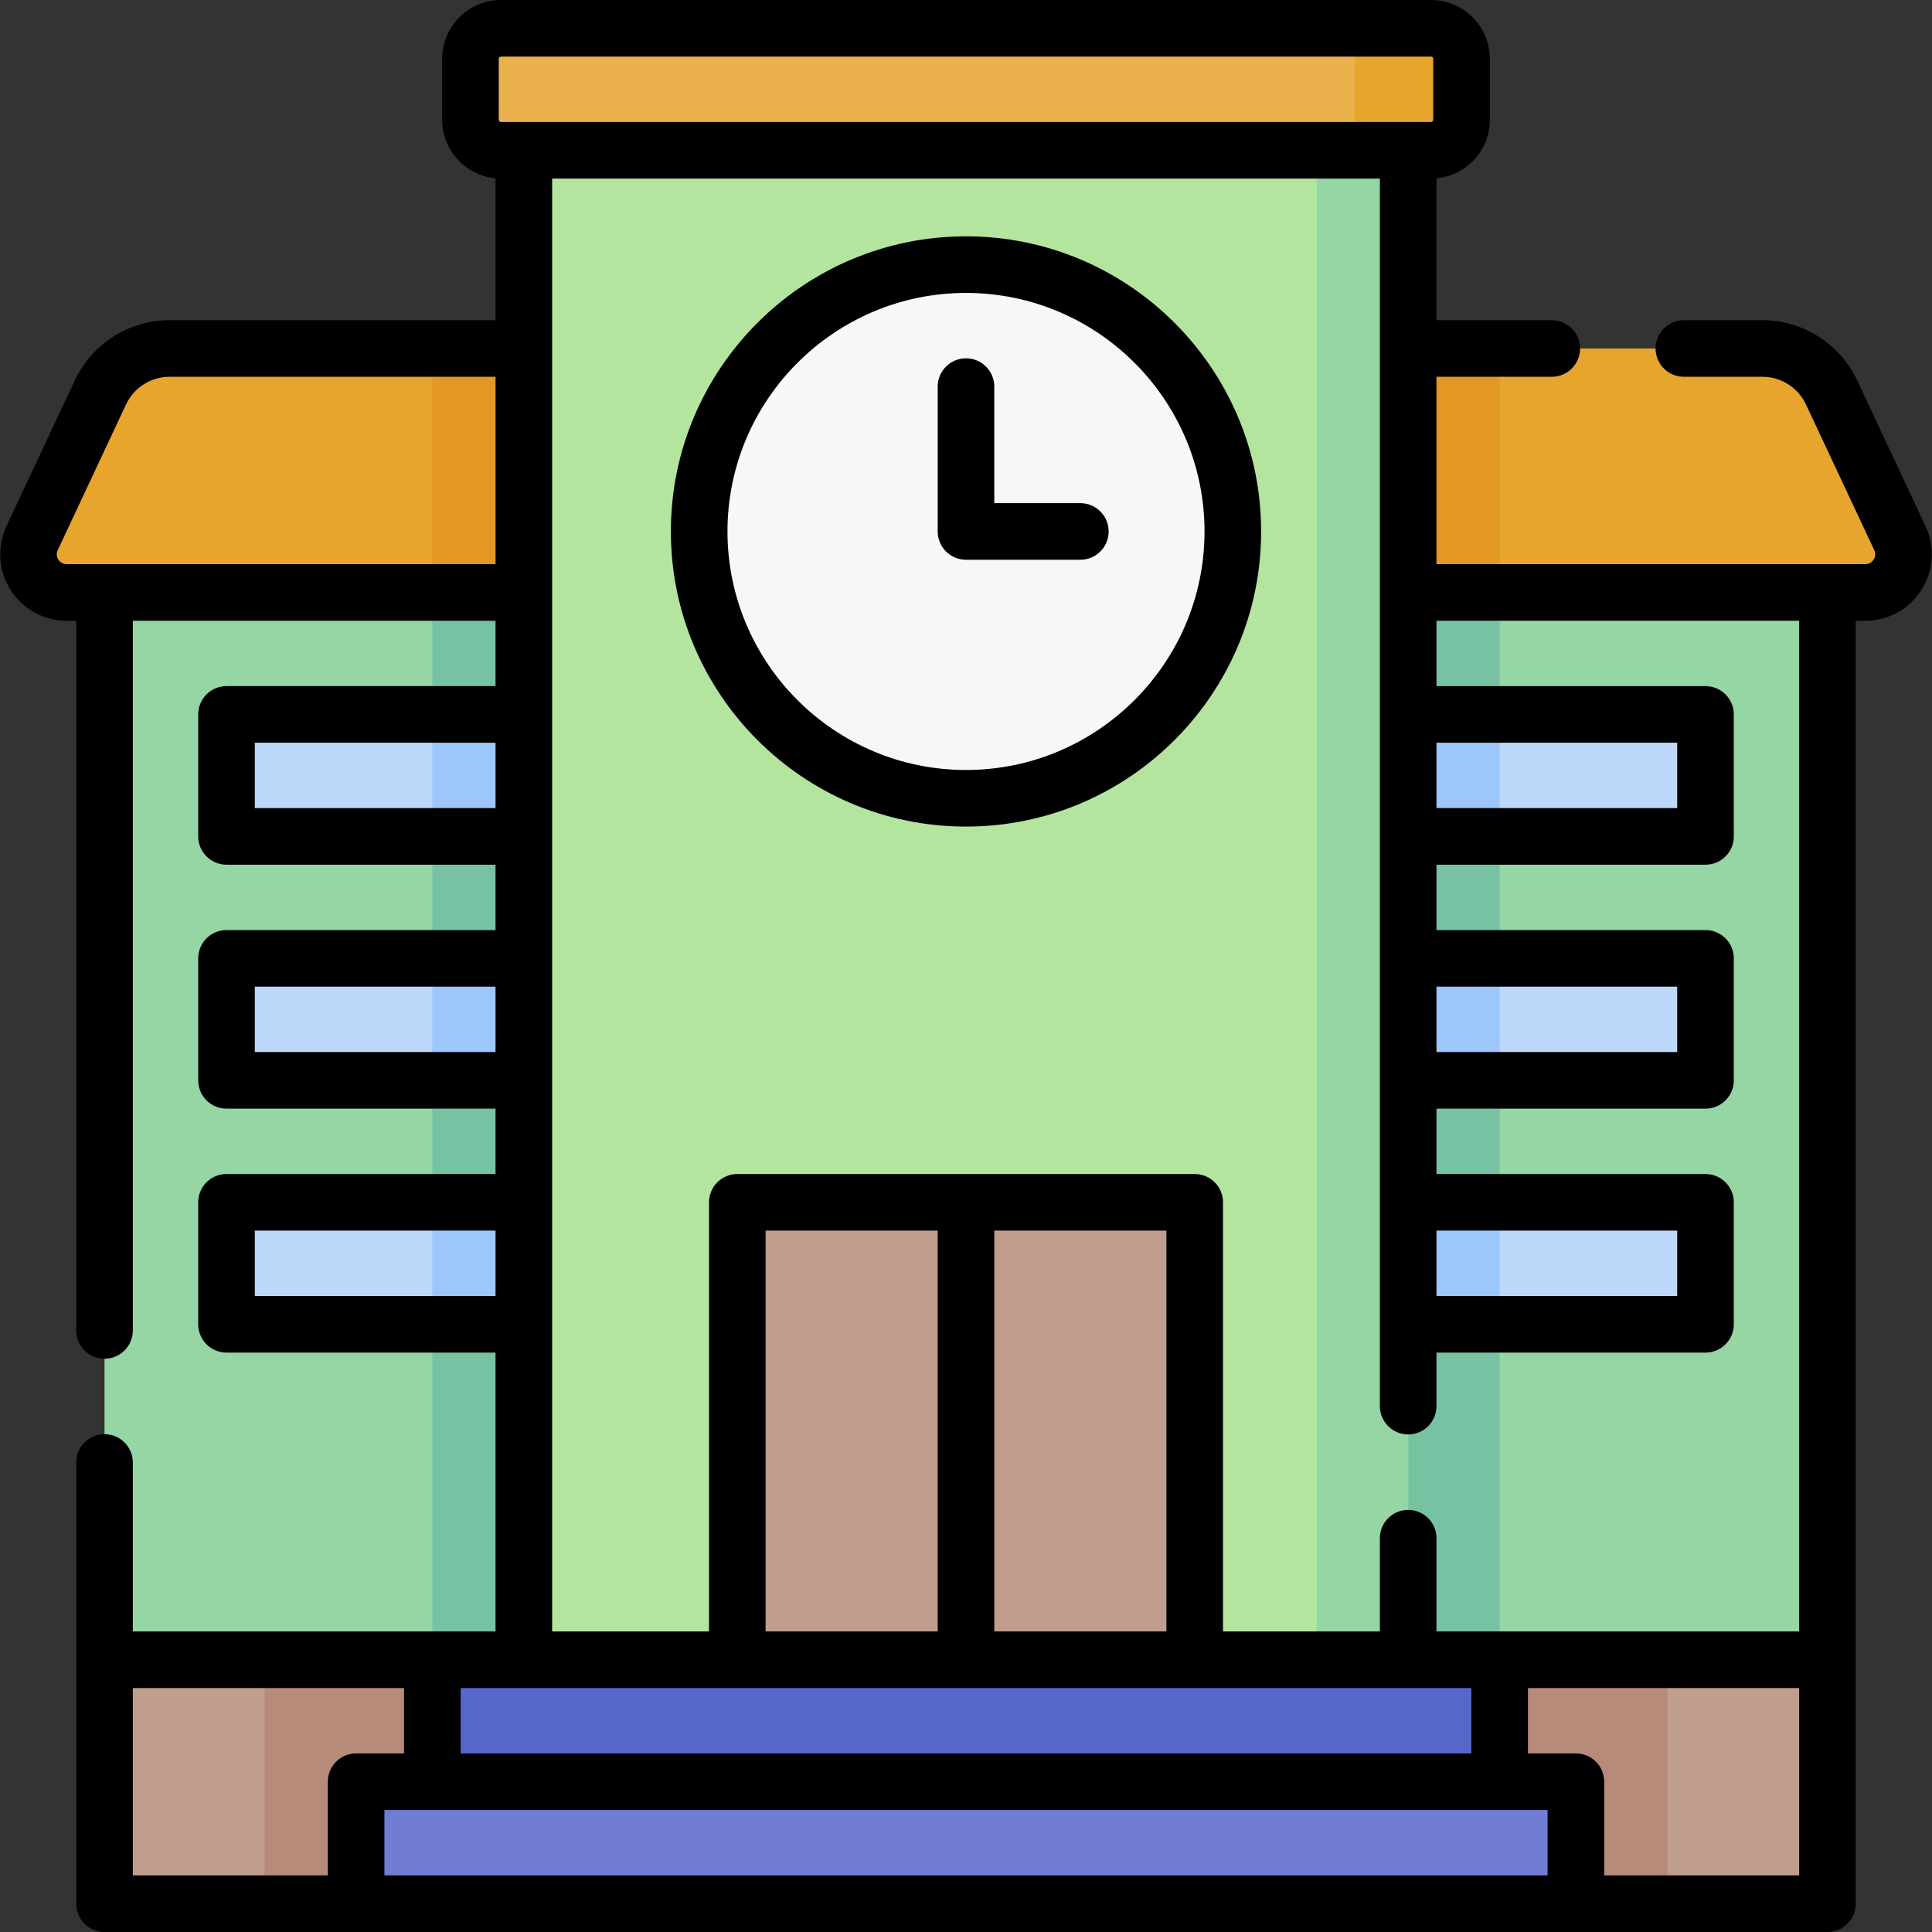 <?xml version="1.0"?>
<svg xmlns="http://www.w3.org/2000/svg" xmlns:xlink="http://www.w3.org/1999/xlink" xmlns:svgjs="http://svgjs.com/svgjs" version="1.1" width="512" height="512" x="0" y="0" viewBox="0 0 512 512" style="enable-background:new 0 0 512 512" xml:space="preserve"><rect x="0" y="0" width="512" height="512" fill="#333333" stroke="none"/><g><g xmlns="http://www.w3.org/2000/svg"><g><path d="m373.179 439.85h111.118v64.65h-111.118z" fill="#c19d8e" data-original="#c19d8e" style=""/></g><g><path d="m373.179 439.85h68.691v64.65h-68.691z" fill="#b78b7a" data-original="#b78b7a" style=""/></g><g><path d="m27.703 439.85h111.118v64.65h-111.118z" fill="#c19d8e" transform="matrix(-1 0 0 -1 166.524 944.35)" data-original="#c19d8e" style=""/></g><g><path d="m70.13 439.85h68.691v64.65h-68.691z" fill="#b78b7a" data-original="#b78b7a" style=""/></g><g><path d="m114.577 439.85h282.846v32.325h-282.846z" fill="#5766cb" data-original="#5766cb" style=""/></g><g><path d="m94.374 472.175h323.252v32.325h-323.252z" fill="#707dd3" data-original="#707dd3" style=""/></g><g><path d="m373.179 157.004h111.118v282.846h-111.118z" fill="#95d6a4" data-original="#95d6a4" style=""/></g><g><path d="m494.343 157.004h-121.164v-64.65h93.909c7.837 0 14.967 4.532 18.293 11.628l18.109 38.633c3.14 6.699-1.749 14.389-9.147 14.389z" fill="#e7a52e" data-original="#e7a52e" style=""/></g><g><path d="m379.24 39.825h-246.48c-4.463 0-8.081-3.618-8.081-8.081v-16.163c0-4.463 3.618-8.081 8.081-8.081h246.48c4.463 0 8.081 3.618 8.081 8.081v16.163c0 4.463-3.618 8.081-8.081 8.081z" fill="#eab14d" data-original="#eab14d" style=""/></g><g><path d="m379.24 7.5h-28.285c4.463 0 8.081 3.618 8.081 8.081v16.163c0 4.463-3.618 8.081-8.081 8.081h28.285c4.463 0 8.081-3.618 8.081-8.081v-16.163c0-4.463-3.618-8.081-8.081-8.081z" fill="#e7a52e" data-original="#e7a52e" style=""/></g><g><path d="m373.179 157.004h24.244v282.846h-24.244z" fill="#78c2a4" data-original="#78c2a4" style=""/></g><g><path d="m396.413 166.096h32.325v78.793h-32.325z" fill="#bed8fb" transform="matrix(0 1 -1 0 618.067 -207.083)" data-original="#bed8fb" style=""/></g><g><path d="m373.179 189.329h24.244v32.325h-24.244z" fill="#9dc6fb" data-original="#9dc6fb" style=""/></g><g><path d="m373.179 92.354h24.244v64.65h-24.244z" fill="#e49824" data-original="#e49824" style=""/></g><g><path d="m396.413 230.746h32.325v78.793h-32.325z" fill="#bed8fb" transform="matrix(0 1 -1 0 682.718 -142.433)" data-original="#bed8fb" style=""/></g><g><path d="m373.179 253.98h24.244v32.325h-24.244z" fill="#9dc6fb" data-original="#9dc6fb" style=""/></g><g><path d="m396.413 295.396h32.325v78.793h-32.325z" fill="#bed8fb" transform="matrix(0 1 -1 0 747.368 -77.783)" data-original="#bed8fb" style=""/></g><g><path d="m373.179 318.63h24.244v32.325h-24.244z" fill="#9dc6fb" data-original="#9dc6fb" style=""/></g><g><path d="m138.821 39.825h234.358v400.024h-234.358z" fill="#b3e59f" data-original="#b3e59f" style=""/></g><g><path d="m348.935 39.825h24.244v400.024h-24.244z" fill="#95d6a4" data-original="#95d6a4" style=""/></g><g><circle cx="256" cy="140.841" fill="#f9f6f9" r="70.711" data-original="#f9f6f9" style=""/></g><g><path d="m195.39 318.63h121.22v121.22h-121.22z" fill="#c19d8e" data-original="#c19d8e" style=""/></g><g><path d="m27.703 157.004h111.118v282.846h-111.118z" fill="#95d6a4" transform="matrix(-1 0 0 -1 166.524 596.854)" data-original="#95d6a4" style=""/></g><g><path d="m17.657 157.004h121.164v-64.65h-93.908c-7.837 0-14.967 4.532-18.293 11.628l-18.11 38.633c-3.14 6.699 1.749 14.389 9.147 14.389z" fill="#e7a52e" data-original="#e7a52e" style=""/></g><g><path d="m114.577 157.004h24.244v282.846h-24.244z" fill="#78c2a4" data-original="#78c2a4" style=""/></g><g><path d="m83.262 166.096h32.325v78.793h-32.325z" fill="#bed8fb" transform="matrix(0 1 -1 0 304.917 106.067)" data-original="#bed8fb" style=""/></g><g><path d="m114.577 189.329h24.244v32.325h-24.244z" fill="#9dc6fb" data-original="#9dc6fb" style=""/></g><g><path d="m114.577 92.354h24.244v64.65h-24.244z" fill="#e49824" data-original="#e49824" style=""/></g><g><path d="m83.262 230.746h32.325v78.793h-32.325z" fill="#bed8fb" transform="matrix(0 1 -1 0 369.567 170.718)" data-original="#bed8fb" style=""/></g><g><path d="m114.577 253.98h24.244v32.325h-24.244z" fill="#9dc6fb" data-original="#9dc6fb" style=""/></g><g><path d="m83.262 295.396h32.325v78.793h-32.325z" fill="#bed8fb" transform="matrix(0 1 -1 0 434.218 235.368)" data-original="#bed8fb" style=""/></g><g><path d="m114.577 318.63h24.244v32.325h-24.244z" fill="#9dc6fb" data-original="#9dc6fb" style=""/></g><g><path d="m256 62.63c-43.126 0-78.211 35.085-78.211 78.211s35.085 78.211 78.211 78.211 78.211-35.085 78.211-78.211-35.085-78.211-78.211-78.211zm0 141.423c-34.854 0-63.211-28.356-63.211-63.211s28.357-63.212 63.211-63.212 63.211 28.356 63.211 63.211-28.357 63.212-63.211 63.212z" fill="#000000" data-original="#000000" style=""/><path d="m286.305 133.341h-22.805v-30.886c0-4.142-3.357-7.5-7.5-7.5s-7.5 3.358-7.5 7.5v38.386c0 4.142 3.357 7.5 7.5 7.5h30.305c4.143 0 7.5-3.358 7.5-7.5s-3.358-7.5-7.5-7.5z" fill="#000000" data-original="#000000" style=""/><path d="m510.281 139.426-18.113-38.635c-4.548-9.684-14.392-15.941-25.078-15.941h-20.85c-4.143 0-7.5 3.358-7.5 7.5s3.357 7.5 7.5 7.5h20.85c4.898 0 9.413 2.873 11.499 7.313l18.11 38.628c.527 1.127.126 2.051-.16 2.501-.287.451-.954 1.207-2.199 1.207h-113.66v-49.649h30.561c4.143 0 7.5-3.358 7.5-7.5s-3.357-7.5-7.5-7.5h-30.561v-37.598c7.919-.73 14.142-7.403 14.142-15.508v-16.162c-.001-8.592-6.99-15.582-15.582-15.582h-246.48c-8.592 0-15.581 6.99-15.581 15.582v16.163c0 8.105 6.223 14.779 14.142 15.508v37.601h-86.409c-10.697 0-20.544 6.259-25.084 15.945l-18.109 38.633c-2.569 5.482-2.164 11.804 1.084 16.913 3.247 5.109 8.801 8.159 14.854 8.159h2.543v188.076c0 4.142 3.357 7.5 7.5 7.5s7.5-3.358 7.5-7.5v-188.076h96.12v17.325h-71.292c-4.143 0-7.5 3.358-7.5 7.5v32.325c0 4.142 3.357 7.5 7.5 7.5h71.292v17.325h-71.292c-4.143 0-7.5 3.358-7.5 7.5v32.325c0 4.142 3.357 7.5 7.5 7.5h71.292v17.325h-71.292c-4.143 0-7.5 3.358-7.5 7.5v32.325c0 4.142 3.357 7.5 7.5 7.5h71.292v73.895h-96.12v-44.77c0-4.142-3.357-7.5-7.5-7.5s-7.5 3.358-7.5 7.5l.003 116.92c0 4.142 3.357 7.5 7.5 7.5h456.594c4.143 0 7.5-3.358 7.5-7.5v-340h2.543c6.055 0 11.609-3.05 14.857-8.159s3.654-11.431 1.084-16.914zm-129.601 186.704h63.792v17.325h-63.792zm0-64.651h63.792v17.325h-63.792zm0-64.65h63.792v17.325h-63.792zm-248.501-181.247c0-.321.261-.582.581-.582h246.48c.32 0 .581.261.581.582v16.163c0 .32-.261.581-.581.581h-246.48c-.32 0-.581-.261-.581-.581zm176.93 310.548v106.22h-45.609v-106.22zm-60.609 106.22h-45.609v-106.22h45.609zm141.423 15v17.325h-267.846v-17.325zm-372.266-297.846c-1.244 0-1.91-.756-2.196-1.206-.286-.451-.688-1.375-.16-2.5l18.109-38.633c2.082-4.441 6.597-7.312 11.502-7.312h86.408v49.65h-113.663zm49.871 64.65v-17.325h63.792v17.325zm0 64.651v-17.325h63.792v17.325zm0 64.65v-17.325h63.792v17.325zm-32.325 103.895h71.874v17.325h-12.703c-4.143 0-7.5 3.358-7.5 7.5v24.825h-51.671zm366.261 49.65h-290.928-8.662v-17.325h308.252v17.325zm23.662 0v-24.825c0-4.142-3.357-7.5-7.5-7.5h-12.703v-17.325h71.874v49.65zm51.671-64.65h-96.117v-24.71c0-4.142-3.357-7.5-7.5-7.5s-7.5 3.358-7.5 7.5v24.71h-41.57v-113.72c0-4.142-3.357-7.5-7.5-7.5h-121.219c-4.143 0-7.5 3.358-7.5 7.5v113.72h-41.57v-385.025h219.359v325.315c0 4.142 3.357 7.5 7.5 7.5s7.5-3.358 7.5-7.5v-14.185h71.292c4.143 0 7.5-3.358 7.5-7.5v-32.325c0-4.142-3.357-7.5-7.5-7.5h-71.292v-17.325h71.292c4.143 0 7.5-3.358 7.5-7.5v-32.325c0-4.142-3.357-7.5-7.5-7.5h-71.292v-17.325h71.292c4.143 0 7.5-3.358 7.5-7.5v-32.325c0-4.142-3.357-7.5-7.5-7.5h-71.292v-17.33h96.117z" fill="#000000" data-original="#000000" style=""/></g></g></g></svg>

